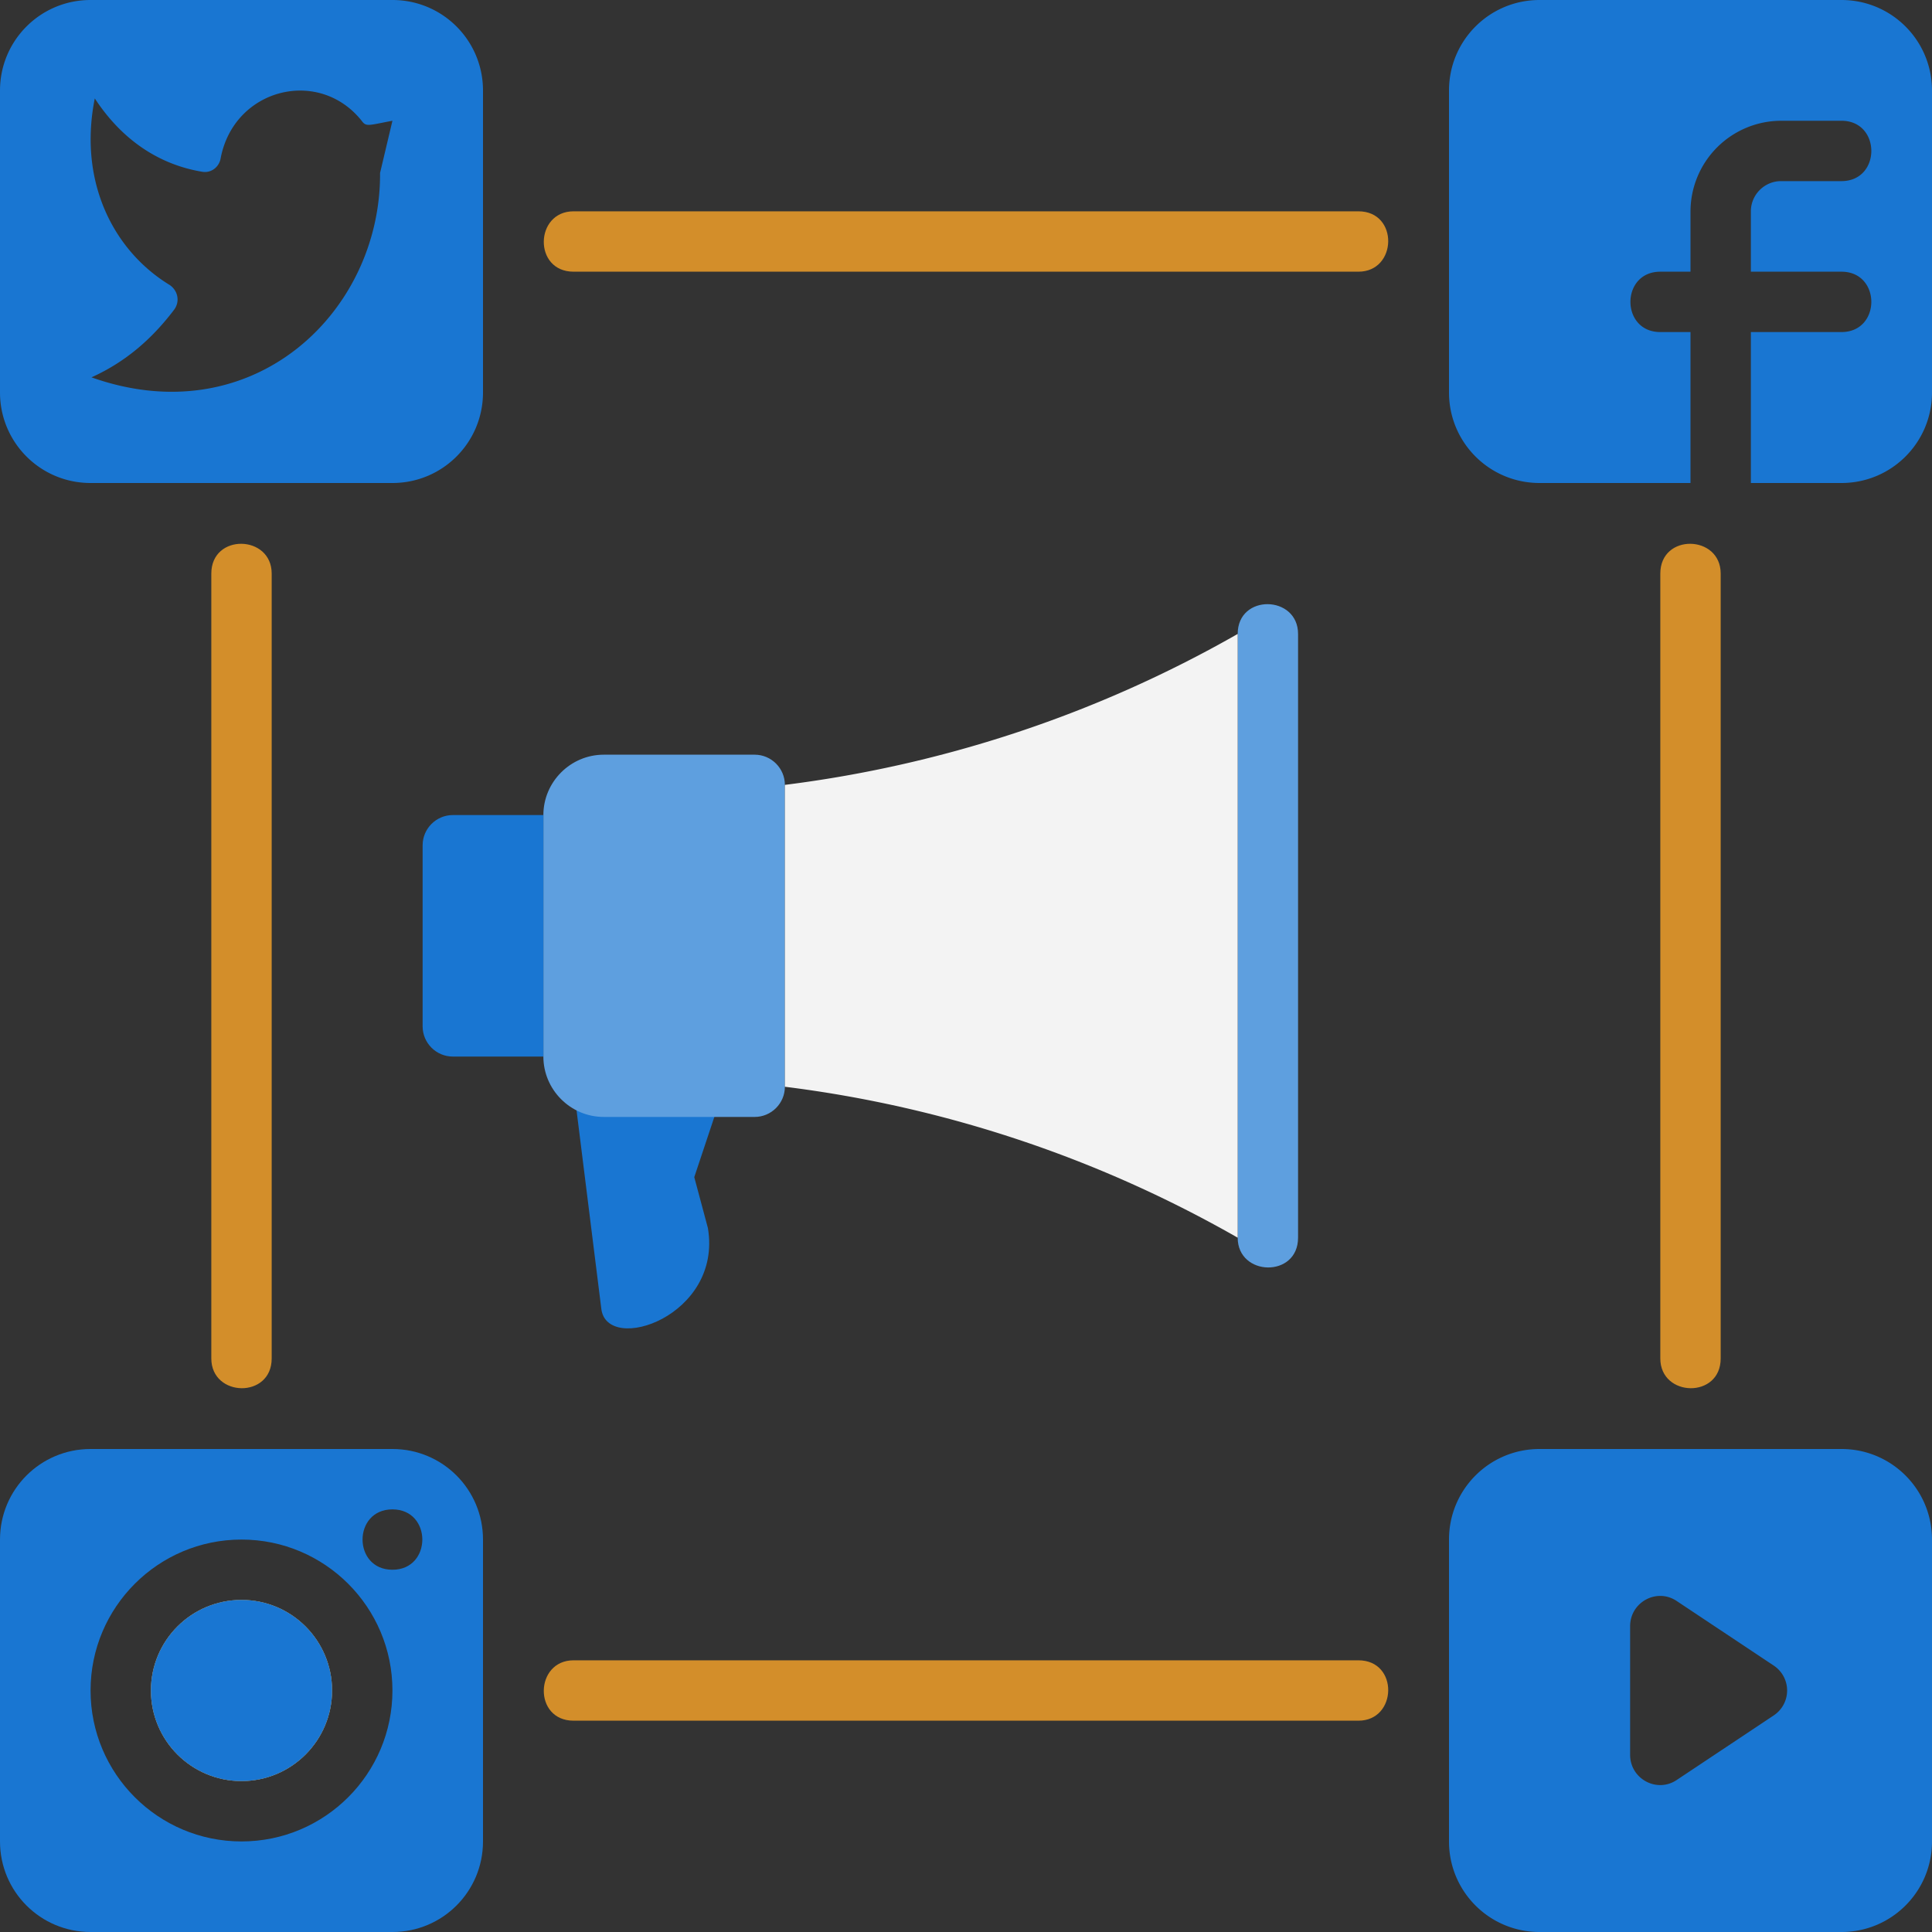 <svg xmlns="http://www.w3.org/2000/svg" viewBox="0 0 64 64" xmlns:v="https://vecta.io/nano"><rect x="0" y="0" width="64" height="64" fill="#333333" stroke="none"/><path d="M64 3v10c0 1.66-1.34 3-3 3h-3v-5h3c1.32 0 1.32-2 0-2h-3V7c0-.55.45-1 1-1h2c1.32 0 1.32-2 0-2h-2a3.01 3.01 0 0 0-3 3v2h-1c-1.32 0-1.32 2 0 2h1v5h-5c-1.66 0-3-1.34-3-3V3c0-1.66 1.34-3 3-3h10c1.66 0 3 1.34 3 3zM13 0H3C1.34 0 0 1.34 0 3v10c0 1.66 1.34 3 3 3h10c1.66 0 3-1.34 3-3V3c0-1.66-1.34-3-3-3zm-.41 5.73c.03 4.6-4.2 8.67-9.56 6.77 1.13-.51 2-1.27 2.73-2.23.21-.27.14-.64-.14-.83C3.75 8.3 2.59 6.01 3.14 3.26c.89 1.36 2.11 2.19 3.56 2.43.29.05.56-.15.61-.45.44-2.31 3.25-3.02 4.67-1.24.15.21.22.15 1.02 0l-.41 1.73zM61 48H51c-1.66 0-3 1.34-3 3v10c0 1.66 1.34 3 3 3h10c1.66 0 3-1.34 3-3V51c0-1.66-1.34-3-3-3zm-2.25 8.83l-3.2 2.13c-.66.45-1.55-.03-1.55-.83v-4.26c0-.8.89-1.28 1.55-.83l3.2 2.13a.99.99 0 0 1 0 1.66z" fill="#1976d2"/><circle cx="8" cy="56" r="3" fill="#5e9fdf"/><path d="M0 51v10c0 1.66 1.34 3 3 3h10c1.66 0 3-1.34 3-3V51c0-1.66-1.34-3-3-3H3c-1.66 0-3 1.34-3 3zm8 10c-2.76 0-5-2.24-5-5s2.24-5 5-5 5 2.24 5 5-2.24 5-5 5zm5-9c-1.32 0-1.32-2 0-2s1.32 2 0 2z" fill="#1976d2"/><path d="M41,41V21c0-1.34,2-1.29,2,0v20c0,1.34-2,1.29-2,0Z" fill="#5e9fdf"/><path d="M23 39l.45 1.68c.49 2.92-3.34 4.2-3.53 2.68L19 35.99h5l-1 3z" fill="#1976d2"/><path d="M20 25h5c.55 0 1 .45 1 1v10c0 .55-.45 1-1 1h-5c-1.1 0-2-.9-2-2v-8c0-1.1.9-2 2-2z" fill="#5e9fdf"/><path d="M41 21v20a40.25 40.25 0 0 0-15-5V26c5.1-.64 10.22-2.27 15-5z" fill="#f3f3f3"/><path d="M15 27h3v8h-3c-.55 0-1-.45-1-1v-6c0-.55.45-1 1-1z" fill="#1976d2"/><circle cx="8" cy="56" r="3" fill="#d38e2a"/><circle cx="8" cy="56" r="3" fill="#1976d2"/><path d="M45 9H19c-1.34 0-1.29-2 0-2h26c1.34 0 1.29 2 0 2zm10 36V19c0-1.34 2-1.29 2 0v26c0 1.34-2 1.29-2 0zM19 55h26c1.34 0 1.29 2 0 2H19c-1.34 0-1.29-2 0-2zM9 19v26c0 1.34-2 1.29-2 0V19c0-1.34 2-1.29 2 0z" fill="#d38e2a"/></svg>